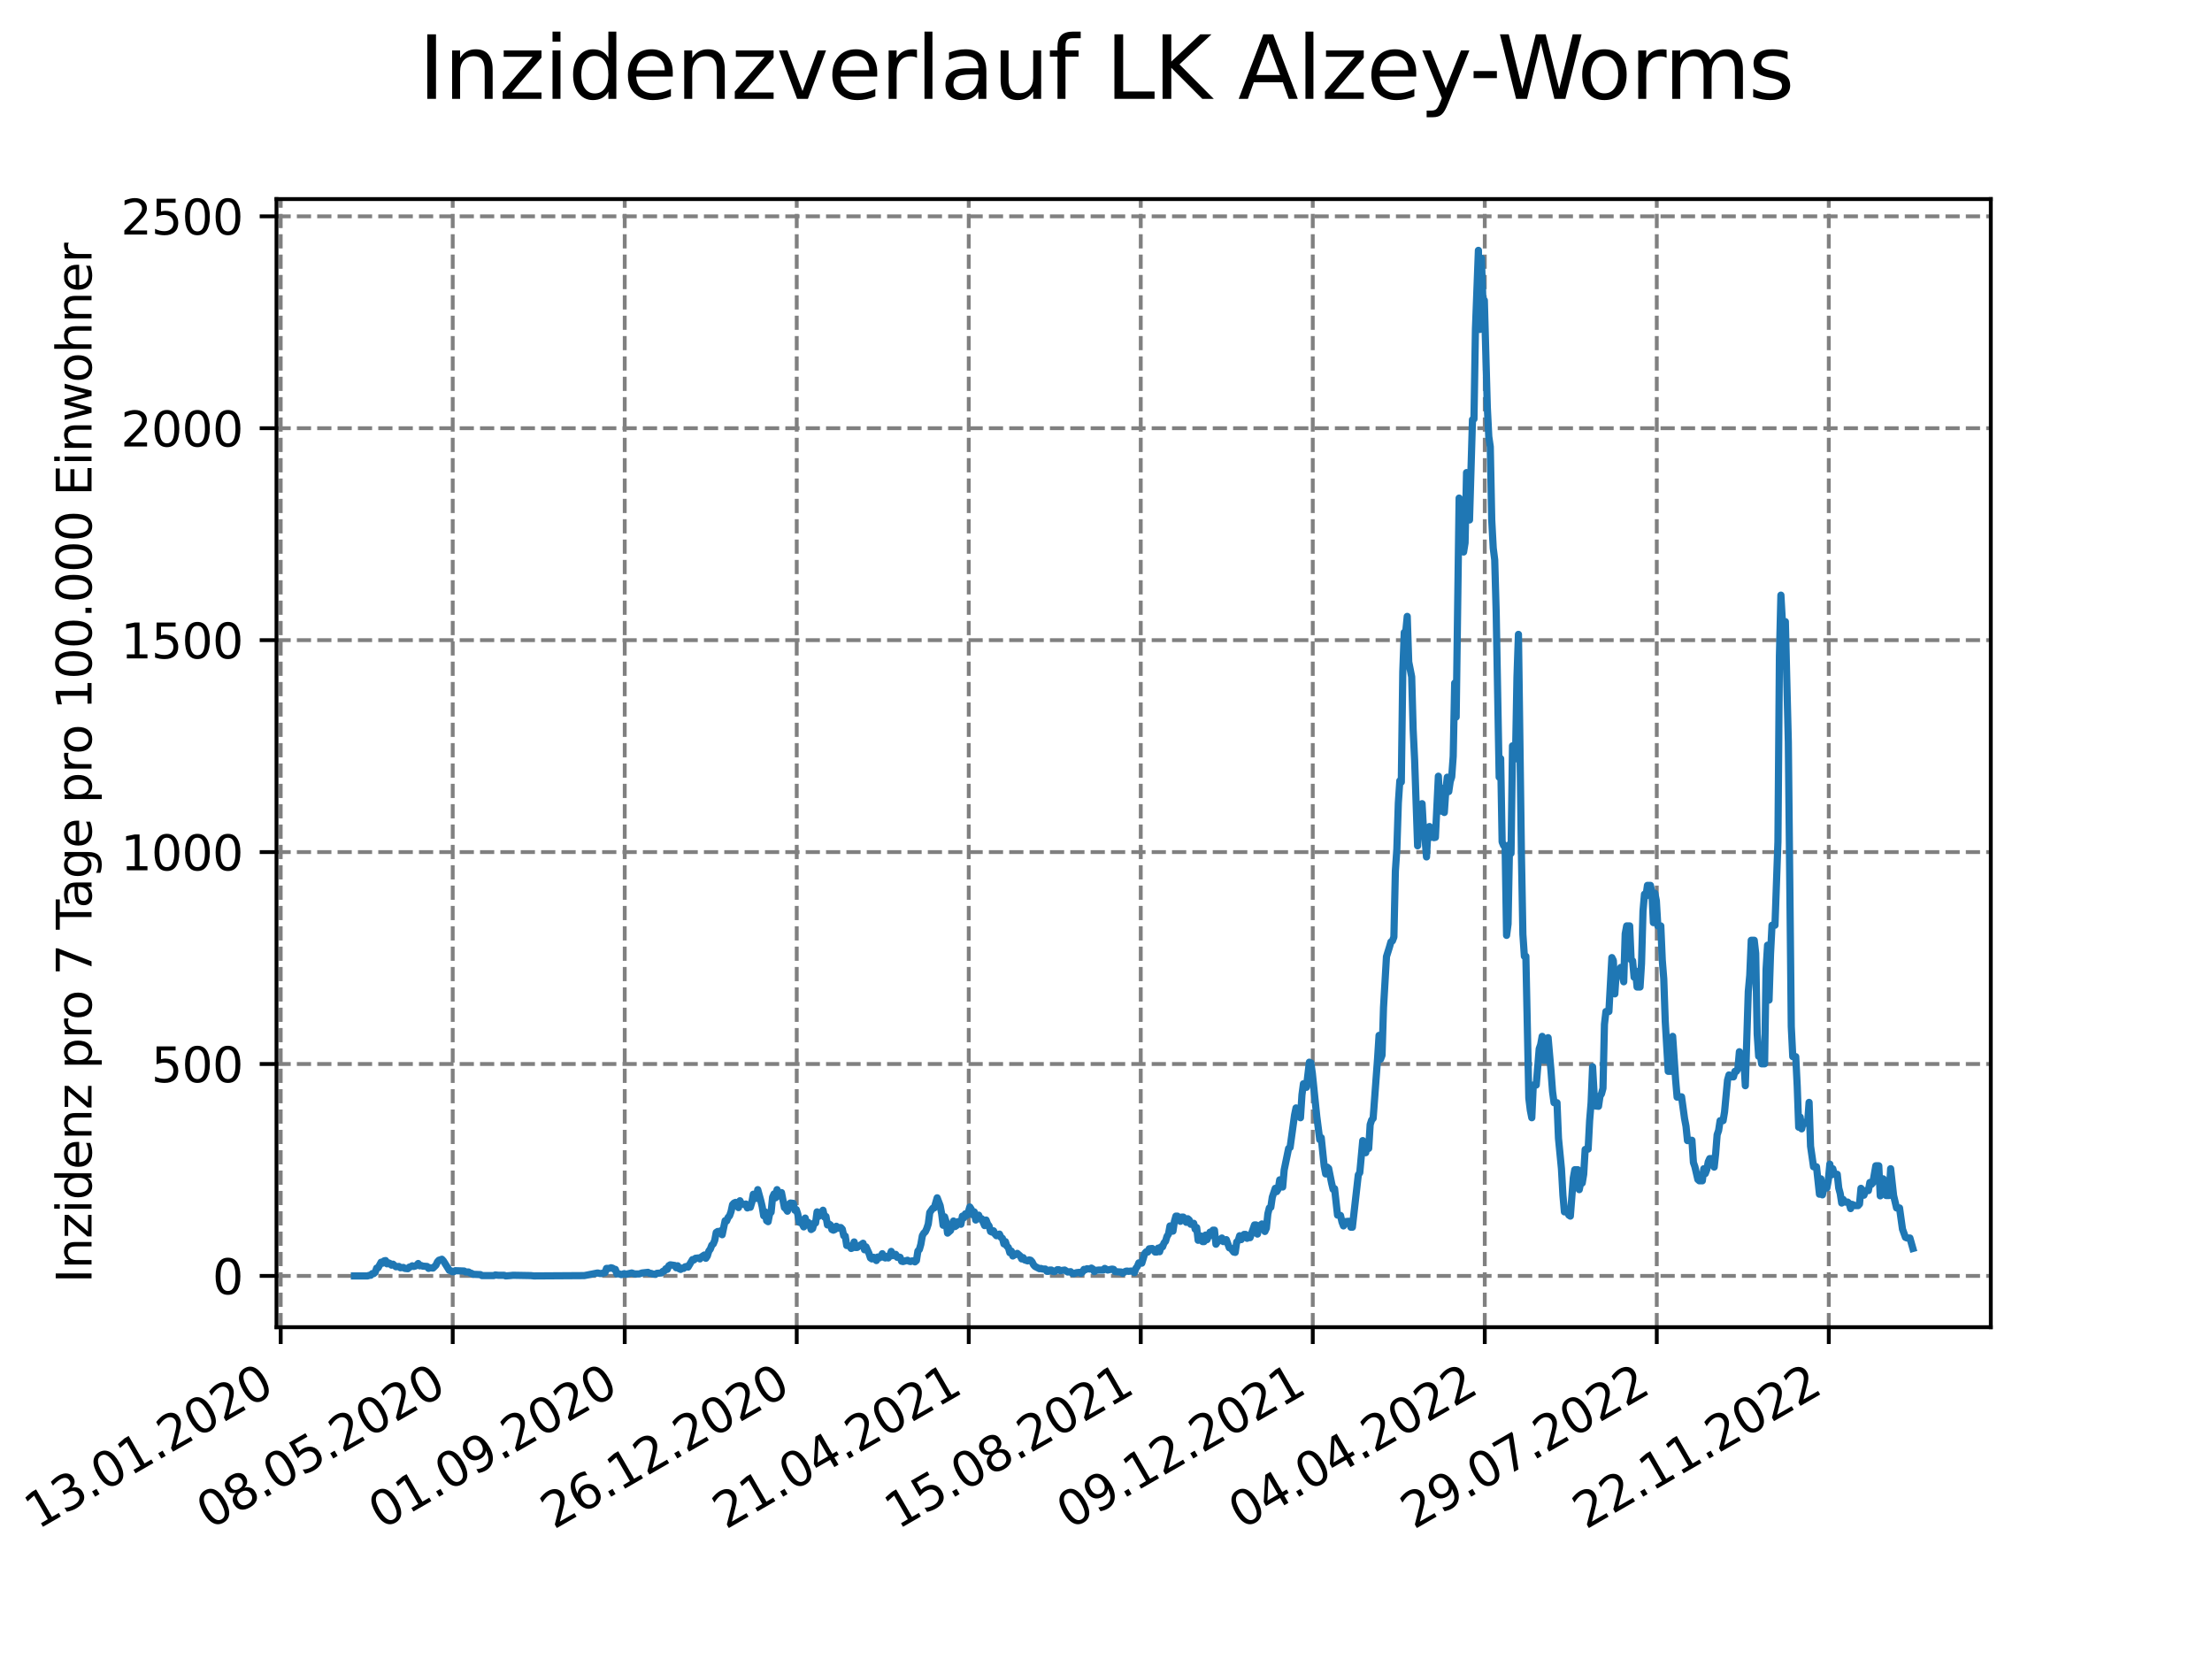 <?xml version="1.0" encoding="utf-8" standalone="no"?>
<!DOCTYPE svg PUBLIC "-//W3C//DTD SVG 1.1//EN"
  "http://www.w3.org/Graphics/SVG/1.1/DTD/svg11.dtd">
<svg xmlns:xlink="http://www.w3.org/1999/xlink" width="460.8pt" height="345.6pt" viewBox="0 0 460.8 345.6" xmlns="http://www.w3.org/2000/svg" version="1.1">
 <defs>
  <style type="text/css">*{stroke-linejoin: round; stroke-linecap: butt}</style>
 </defs>
 <g id="figure_1">
  <g id="patch_1">
   <path d="M 0 345.6 
L 460.8 345.6 
L 460.8 0 
L 0 0 
z
" style="fill: #ffffff"/>
  </g>
  <g id="axes_1">
   <g id="patch_2">
    <path d="M 57.6 276.48 
L 414.72 276.48 
L 414.72 41.472 
L 57.6 41.472 
z
" style="fill: #ffffff"/>
   </g>
   <g id="matplotlib.axis_1">
    <g id="xtick_1">
     <g id="line2d_1">
      <path d="M 58.478 276.48 
L 58.478 41.472 
" clip-path="url(#pb69948968f)" style="fill: none; stroke-dasharray: 2.96,1.28; stroke-dashoffset: 0; stroke: #808080; stroke-width: 0.8"/>
     </g>
     <g id="line2d_2">
      <defs>
       <path id="m9d4f811421" d="M 0 0 
L 0 3.5 
" style="stroke: #000000; stroke-width: 0.8"/>
      </defs>
      <g>
       <use xlink:href="#m9d4f811421" x="58.478" y="276.48" style="stroke: #000000; stroke-width: 0.8"/>
      </g>
     </g>
     <g id="text_1">
      <!-- 13.01.2020 -->
      <g transform="translate(7.853 318.689) rotate(-30) scale(0.1 -0.1)">
       <defs>
        <path id="DejaVuSans-31" d="M 794 531 
L 1825 531 
L 1825 4091 
L 703 3866 
L 703 4441 
L 1819 4666 
L 2450 4666 
L 2450 531 
L 3481 531 
L 3481 0 
L 794 0 
L 794 531 
z
" transform="scale(0.016)"/>
        <path id="DejaVuSans-33" d="M 2597 2516 
Q 3050 2419 3304 2112 
Q 3559 1806 3559 1356 
Q 3559 666 3084 287 
Q 2609 -91 1734 -91 
Q 1441 -91 1130 -33 
Q 819 25 488 141 
L 488 750 
Q 750 597 1062 519 
Q 1375 441 1716 441 
Q 2309 441 2620 675 
Q 2931 909 2931 1356 
Q 2931 1769 2642 2001 
Q 2353 2234 1838 2234 
L 1294 2234 
L 1294 2753 
L 1863 2753 
Q 2328 2753 2575 2939 
Q 2822 3125 2822 3475 
Q 2822 3834 2567 4026 
Q 2313 4219 1838 4219 
Q 1578 4219 1281 4162 
Q 984 4106 628 3988 
L 628 4550 
Q 988 4650 1302 4700 
Q 1616 4750 1894 4750 
Q 2613 4750 3031 4423 
Q 3450 4097 3450 3541 
Q 3450 3153 3228 2886 
Q 3006 2619 2597 2516 
z
" transform="scale(0.016)"/>
        <path id="DejaVuSans-2e" d="M 684 794 
L 1344 794 
L 1344 0 
L 684 0 
L 684 794 
z
" transform="scale(0.016)"/>
        <path id="DejaVuSans-30" d="M 2034 4250 
Q 1547 4250 1301 3770 
Q 1056 3291 1056 2328 
Q 1056 1369 1301 889 
Q 1547 409 2034 409 
Q 2525 409 2770 889 
Q 3016 1369 3016 2328 
Q 3016 3291 2770 3770 
Q 2525 4250 2034 4250 
z
M 2034 4750 
Q 2819 4750 3233 4129 
Q 3647 3509 3647 2328 
Q 3647 1150 3233 529 
Q 2819 -91 2034 -91 
Q 1250 -91 836 529 
Q 422 1150 422 2328 
Q 422 3509 836 4129 
Q 1250 4750 2034 4750 
z
" transform="scale(0.016)"/>
        <path id="DejaVuSans-32" d="M 1228 531 
L 3431 531 
L 3431 0 
L 469 0 
L 469 531 
Q 828 903 1448 1529 
Q 2069 2156 2228 2338 
Q 2531 2678 2651 2914 
Q 2772 3150 2772 3378 
Q 2772 3750 2511 3984 
Q 2250 4219 1831 4219 
Q 1534 4219 1204 4116 
Q 875 4013 500 3803 
L 500 4441 
Q 881 4594 1212 4672 
Q 1544 4750 1819 4750 
Q 2544 4750 2975 4387 
Q 3406 4025 3406 3419 
Q 3406 3131 3298 2873 
Q 3191 2616 2906 2266 
Q 2828 2175 2409 1742 
Q 1991 1309 1228 531 
z
" transform="scale(0.016)"/>
       </defs>
       <use xlink:href="#DejaVuSans-31"/>
       <use xlink:href="#DejaVuSans-33" x="63.623"/>
       <use xlink:href="#DejaVuSans-2e" x="127.246"/>
       <use xlink:href="#DejaVuSans-30" x="159.033"/>
       <use xlink:href="#DejaVuSans-31" x="222.656"/>
       <use xlink:href="#DejaVuSans-2e" x="286.279"/>
       <use xlink:href="#DejaVuSans-32" x="318.066"/>
       <use xlink:href="#DejaVuSans-30" x="381.689"/>
       <use xlink:href="#DejaVuSans-32" x="445.312"/>
       <use xlink:href="#DejaVuSans-30" x="508.936"/>
      </g>
     </g>
    </g>
    <g id="xtick_2">
     <g id="line2d_3">
      <path d="M 94.31 276.48 
L 94.31 41.472 
" clip-path="url(#pb69948968f)" style="fill: none; stroke-dasharray: 2.96,1.28; stroke-dashoffset: 0; stroke: #808080; stroke-width: 0.8"/>
     </g>
     <g id="line2d_4">
      <g>
       <use xlink:href="#m9d4f811421" x="94.31" y="276.48" style="stroke: #000000; stroke-width: 0.8"/>
      </g>
     </g>
     <g id="text_2">
      <!-- 08.05.2020 -->
      <g transform="translate(43.685 318.689) rotate(-30) scale(0.1 -0.1)">
       <defs>
        <path id="DejaVuSans-38" d="M 2034 2216 
Q 1584 2216 1326 1975 
Q 1069 1734 1069 1313 
Q 1069 891 1326 650 
Q 1584 409 2034 409 
Q 2484 409 2743 651 
Q 3003 894 3003 1313 
Q 3003 1734 2745 1975 
Q 2488 2216 2034 2216 
z
M 1403 2484 
Q 997 2584 770 2862 
Q 544 3141 544 3541 
Q 544 4100 942 4425 
Q 1341 4750 2034 4750 
Q 2731 4750 3128 4425 
Q 3525 4100 3525 3541 
Q 3525 3141 3298 2862 
Q 3072 2584 2669 2484 
Q 3125 2378 3379 2068 
Q 3634 1759 3634 1313 
Q 3634 634 3220 271 
Q 2806 -91 2034 -91 
Q 1263 -91 848 271 
Q 434 634 434 1313 
Q 434 1759 690 2068 
Q 947 2378 1403 2484 
z
M 1172 3481 
Q 1172 3119 1398 2916 
Q 1625 2713 2034 2713 
Q 2441 2713 2670 2916 
Q 2900 3119 2900 3481 
Q 2900 3844 2670 4047 
Q 2441 4250 2034 4250 
Q 1625 4250 1398 4047 
Q 1172 3844 1172 3481 
z
" transform="scale(0.016)"/>
        <path id="DejaVuSans-35" d="M 691 4666 
L 3169 4666 
L 3169 4134 
L 1269 4134 
L 1269 2991 
Q 1406 3038 1543 3061 
Q 1681 3084 1819 3084 
Q 2600 3084 3056 2656 
Q 3513 2228 3513 1497 
Q 3513 744 3044 326 
Q 2575 -91 1722 -91 
Q 1428 -91 1123 -41 
Q 819 9 494 109 
L 494 744 
Q 775 591 1075 516 
Q 1375 441 1709 441 
Q 2250 441 2565 725 
Q 2881 1009 2881 1497 
Q 2881 1984 2565 2268 
Q 2250 2553 1709 2553 
Q 1456 2553 1204 2497 
Q 953 2441 691 2322 
L 691 4666 
z
" transform="scale(0.016)"/>
       </defs>
       <use xlink:href="#DejaVuSans-30"/>
       <use xlink:href="#DejaVuSans-38" x="63.623"/>
       <use xlink:href="#DejaVuSans-2e" x="127.246"/>
       <use xlink:href="#DejaVuSans-30" x="159.033"/>
       <use xlink:href="#DejaVuSans-35" x="222.656"/>
       <use xlink:href="#DejaVuSans-2e" x="286.279"/>
       <use xlink:href="#DejaVuSans-32" x="318.066"/>
       <use xlink:href="#DejaVuSans-30" x="381.689"/>
       <use xlink:href="#DejaVuSans-32" x="445.312"/>
       <use xlink:href="#DejaVuSans-30" x="508.936"/>
      </g>
     </g>
    </g>
    <g id="xtick_3">
     <g id="line2d_5">
      <path d="M 130.143 276.48 
L 130.143 41.472 
" clip-path="url(#pb69948968f)" style="fill: none; stroke-dasharray: 2.96,1.28; stroke-dashoffset: 0; stroke: #808080; stroke-width: 0.8"/>
     </g>
     <g id="line2d_6">
      <g>
       <use xlink:href="#m9d4f811421" x="130.143" y="276.48" style="stroke: #000000; stroke-width: 0.8"/>
      </g>
     </g>
     <g id="text_3">
      <!-- 01.09.2020 -->
      <g transform="translate(79.518 318.689) rotate(-30) scale(0.1 -0.1)">
       <defs>
        <path id="DejaVuSans-39" d="M 703 97 
L 703 672 
Q 941 559 1184 500 
Q 1428 441 1663 441 
Q 2288 441 2617 861 
Q 2947 1281 2994 2138 
Q 2813 1869 2534 1725 
Q 2256 1581 1919 1581 
Q 1219 1581 811 2004 
Q 403 2428 403 3163 
Q 403 3881 828 4315 
Q 1253 4750 1959 4750 
Q 2769 4750 3195 4129 
Q 3622 3509 3622 2328 
Q 3622 1225 3098 567 
Q 2575 -91 1691 -91 
Q 1453 -91 1209 -44 
Q 966 3 703 97 
z
M 1959 2075 
Q 2384 2075 2632 2365 
Q 2881 2656 2881 3163 
Q 2881 3666 2632 3958 
Q 2384 4250 1959 4250 
Q 1534 4250 1286 3958 
Q 1038 3666 1038 3163 
Q 1038 2656 1286 2365 
Q 1534 2075 1959 2075 
z
" transform="scale(0.016)"/>
       </defs>
       <use xlink:href="#DejaVuSans-30"/>
       <use xlink:href="#DejaVuSans-31" x="63.623"/>
       <use xlink:href="#DejaVuSans-2e" x="127.246"/>
       <use xlink:href="#DejaVuSans-30" x="159.033"/>
       <use xlink:href="#DejaVuSans-39" x="222.656"/>
       <use xlink:href="#DejaVuSans-2e" x="286.279"/>
       <use xlink:href="#DejaVuSans-32" x="318.066"/>
       <use xlink:href="#DejaVuSans-30" x="381.689"/>
       <use xlink:href="#DejaVuSans-32" x="445.312"/>
       <use xlink:href="#DejaVuSans-30" x="508.936"/>
      </g>
     </g>
    </g>
    <g id="xtick_4">
     <g id="line2d_7">
      <path d="M 165.975 276.48 
L 165.975 41.472 
" clip-path="url(#pb69948968f)" style="fill: none; stroke-dasharray: 2.96,1.28; stroke-dashoffset: 0; stroke: #808080; stroke-width: 0.8"/>
     </g>
     <g id="line2d_8">
      <g>
       <use xlink:href="#m9d4f811421" x="165.975" y="276.48" style="stroke: #000000; stroke-width: 0.8"/>
      </g>
     </g>
     <g id="text_4">
      <!-- 26.12.2020 -->
      <g transform="translate(115.35 318.689) rotate(-30) scale(0.1 -0.1)">
       <defs>
        <path id="DejaVuSans-36" d="M 2113 2584 
Q 1688 2584 1439 2293 
Q 1191 2003 1191 1497 
Q 1191 994 1439 701 
Q 1688 409 2113 409 
Q 2538 409 2786 701 
Q 3034 994 3034 1497 
Q 3034 2003 2786 2293 
Q 2538 2584 2113 2584 
z
M 3366 4563 
L 3366 3988 
Q 3128 4100 2886 4159 
Q 2644 4219 2406 4219 
Q 1781 4219 1451 3797 
Q 1122 3375 1075 2522 
Q 1259 2794 1537 2939 
Q 1816 3084 2150 3084 
Q 2853 3084 3261 2657 
Q 3669 2231 3669 1497 
Q 3669 778 3244 343 
Q 2819 -91 2113 -91 
Q 1303 -91 875 529 
Q 447 1150 447 2328 
Q 447 3434 972 4092 
Q 1497 4750 2381 4750 
Q 2619 4750 2861 4703 
Q 3103 4656 3366 4563 
z
" transform="scale(0.016)"/>
       </defs>
       <use xlink:href="#DejaVuSans-32"/>
       <use xlink:href="#DejaVuSans-36" x="63.623"/>
       <use xlink:href="#DejaVuSans-2e" x="127.246"/>
       <use xlink:href="#DejaVuSans-31" x="159.033"/>
       <use xlink:href="#DejaVuSans-32" x="222.656"/>
       <use xlink:href="#DejaVuSans-2e" x="286.279"/>
       <use xlink:href="#DejaVuSans-32" x="318.066"/>
       <use xlink:href="#DejaVuSans-30" x="381.689"/>
       <use xlink:href="#DejaVuSans-32" x="445.312"/>
       <use xlink:href="#DejaVuSans-30" x="508.936"/>
      </g>
     </g>
    </g>
    <g id="xtick_5">
     <g id="line2d_9">
      <path d="M 201.808 276.48 
L 201.808 41.472 
" clip-path="url(#pb69948968f)" style="fill: none; stroke-dasharray: 2.96,1.28; stroke-dashoffset: 0; stroke: #808080; stroke-width: 0.8"/>
     </g>
     <g id="line2d_10">
      <g>
       <use xlink:href="#m9d4f811421" x="201.808" y="276.48" style="stroke: #000000; stroke-width: 0.8"/>
      </g>
     </g>
     <g id="text_5">
      <!-- 21.04.2021 -->
      <g transform="translate(151.182 318.689) rotate(-30) scale(0.1 -0.1)">
       <defs>
        <path id="DejaVuSans-34" d="M 2419 4116 
L 825 1625 
L 2419 1625 
L 2419 4116 
z
M 2253 4666 
L 3047 4666 
L 3047 1625 
L 3713 1625 
L 3713 1100 
L 3047 1100 
L 3047 0 
L 2419 0 
L 2419 1100 
L 313 1100 
L 313 1709 
L 2253 4666 
z
" transform="scale(0.016)"/>
       </defs>
       <use xlink:href="#DejaVuSans-32"/>
       <use xlink:href="#DejaVuSans-31" x="63.623"/>
       <use xlink:href="#DejaVuSans-2e" x="127.246"/>
       <use xlink:href="#DejaVuSans-30" x="159.033"/>
       <use xlink:href="#DejaVuSans-34" x="222.656"/>
       <use xlink:href="#DejaVuSans-2e" x="286.279"/>
       <use xlink:href="#DejaVuSans-32" x="318.066"/>
       <use xlink:href="#DejaVuSans-30" x="381.689"/>
       <use xlink:href="#DejaVuSans-32" x="445.312"/>
       <use xlink:href="#DejaVuSans-31" x="508.936"/>
      </g>
     </g>
    </g>
    <g id="xtick_6">
     <g id="line2d_11">
      <path d="M 237.64 276.48 
L 237.64 41.472 
" clip-path="url(#pb69948968f)" style="fill: none; stroke-dasharray: 2.96,1.28; stroke-dashoffset: 0; stroke: #808080; stroke-width: 0.8"/>
     </g>
     <g id="line2d_12">
      <g>
       <use xlink:href="#m9d4f811421" x="237.64" y="276.48" style="stroke: #000000; stroke-width: 0.8"/>
      </g>
     </g>
     <g id="text_6">
      <!-- 15.08.2021 -->
      <g transform="translate(187.015 318.689) rotate(-30) scale(0.1 -0.1)">
       <use xlink:href="#DejaVuSans-31"/>
       <use xlink:href="#DejaVuSans-35" x="63.623"/>
       <use xlink:href="#DejaVuSans-2e" x="127.246"/>
       <use xlink:href="#DejaVuSans-30" x="159.033"/>
       <use xlink:href="#DejaVuSans-38" x="222.656"/>
       <use xlink:href="#DejaVuSans-2e" x="286.279"/>
       <use xlink:href="#DejaVuSans-32" x="318.066"/>
       <use xlink:href="#DejaVuSans-30" x="381.689"/>
       <use xlink:href="#DejaVuSans-32" x="445.312"/>
       <use xlink:href="#DejaVuSans-31" x="508.936"/>
      </g>
     </g>
    </g>
    <g id="xtick_7">
     <g id="line2d_13">
      <path d="M 273.473 276.48 
L 273.473 41.472 
" clip-path="url(#pb69948968f)" style="fill: none; stroke-dasharray: 2.96,1.28; stroke-dashoffset: 0; stroke: #808080; stroke-width: 0.8"/>
     </g>
     <g id="line2d_14">
      <g>
       <use xlink:href="#m9d4f811421" x="273.473" y="276.48" style="stroke: #000000; stroke-width: 0.8"/>
      </g>
     </g>
     <g id="text_7">
      <!-- 09.12.2021 -->
      <g transform="translate(222.847 318.689) rotate(-30) scale(0.1 -0.1)">
       <use xlink:href="#DejaVuSans-30"/>
       <use xlink:href="#DejaVuSans-39" x="63.623"/>
       <use xlink:href="#DejaVuSans-2e" x="127.246"/>
       <use xlink:href="#DejaVuSans-31" x="159.033"/>
       <use xlink:href="#DejaVuSans-32" x="222.656"/>
       <use xlink:href="#DejaVuSans-2e" x="286.279"/>
       <use xlink:href="#DejaVuSans-32" x="318.066"/>
       <use xlink:href="#DejaVuSans-30" x="381.689"/>
       <use xlink:href="#DejaVuSans-32" x="445.312"/>
       <use xlink:href="#DejaVuSans-31" x="508.936"/>
      </g>
     </g>
    </g>
    <g id="xtick_8">
     <g id="line2d_15">
      <path d="M 309.305 276.48 
L 309.305 41.472 
" clip-path="url(#pb69948968f)" style="fill: none; stroke-dasharray: 2.96,1.28; stroke-dashoffset: 0; stroke: #808080; stroke-width: 0.8"/>
     </g>
     <g id="line2d_16">
      <g>
       <use xlink:href="#m9d4f811421" x="309.305" y="276.48" style="stroke: #000000; stroke-width: 0.8"/>
      </g>
     </g>
     <g id="text_8">
      <!-- 04.04.2022 -->
      <g transform="translate(258.68 318.689) rotate(-30) scale(0.1 -0.1)">
       <use xlink:href="#DejaVuSans-30"/>
       <use xlink:href="#DejaVuSans-34" x="63.623"/>
       <use xlink:href="#DejaVuSans-2e" x="127.246"/>
       <use xlink:href="#DejaVuSans-30" x="159.033"/>
       <use xlink:href="#DejaVuSans-34" x="222.656"/>
       <use xlink:href="#DejaVuSans-2e" x="286.279"/>
       <use xlink:href="#DejaVuSans-32" x="318.066"/>
       <use xlink:href="#DejaVuSans-30" x="381.689"/>
       <use xlink:href="#DejaVuSans-32" x="445.312"/>
       <use xlink:href="#DejaVuSans-32" x="508.936"/>
      </g>
     </g>
    </g>
    <g id="xtick_9">
     <g id="line2d_17">
      <path d="M 345.138 276.48 
L 345.138 41.472 
" clip-path="url(#pb69948968f)" style="fill: none; stroke-dasharray: 2.96,1.28; stroke-dashoffset: 0; stroke: #808080; stroke-width: 0.8"/>
     </g>
     <g id="line2d_18">
      <g>
       <use xlink:href="#m9d4f811421" x="345.138" y="276.48" style="stroke: #000000; stroke-width: 0.8"/>
      </g>
     </g>
     <g id="text_9">
      <!-- 29.07.2022 -->
      <g transform="translate(294.512 318.689) rotate(-30) scale(0.1 -0.1)">
       <defs>
        <path id="DejaVuSans-37" d="M 525 4666 
L 3525 4666 
L 3525 4397 
L 1831 0 
L 1172 0 
L 2766 4134 
L 525 4134 
L 525 4666 
z
" transform="scale(0.016)"/>
       </defs>
       <use xlink:href="#DejaVuSans-32"/>
       <use xlink:href="#DejaVuSans-39" x="63.623"/>
       <use xlink:href="#DejaVuSans-2e" x="127.246"/>
       <use xlink:href="#DejaVuSans-30" x="159.033"/>
       <use xlink:href="#DejaVuSans-37" x="222.656"/>
       <use xlink:href="#DejaVuSans-2e" x="286.279"/>
       <use xlink:href="#DejaVuSans-32" x="318.066"/>
       <use xlink:href="#DejaVuSans-30" x="381.689"/>
       <use xlink:href="#DejaVuSans-32" x="445.312"/>
       <use xlink:href="#DejaVuSans-32" x="508.936"/>
      </g>
     </g>
    </g>
    <g id="xtick_10">
     <g id="line2d_19">
      <path d="M 380.97 276.48 
L 380.97 41.472 
" clip-path="url(#pb69948968f)" style="fill: none; stroke-dasharray: 2.96,1.28; stroke-dashoffset: 0; stroke: #808080; stroke-width: 0.8"/>
     </g>
     <g id="line2d_20">
      <g>
       <use xlink:href="#m9d4f811421" x="380.97" y="276.48" style="stroke: #000000; stroke-width: 0.8"/>
      </g>
     </g>
     <g id="text_10">
      <!-- 22.11.2022 -->
      <g transform="translate(330.345 318.689) rotate(-30) scale(0.1 -0.1)">
       <use xlink:href="#DejaVuSans-32"/>
       <use xlink:href="#DejaVuSans-32" x="63.623"/>
       <use xlink:href="#DejaVuSans-2e" x="127.246"/>
       <use xlink:href="#DejaVuSans-31" x="159.033"/>
       <use xlink:href="#DejaVuSans-31" x="222.656"/>
       <use xlink:href="#DejaVuSans-2e" x="286.279"/>
       <use xlink:href="#DejaVuSans-32" x="318.066"/>
       <use xlink:href="#DejaVuSans-30" x="381.689"/>
       <use xlink:href="#DejaVuSans-32" x="445.312"/>
       <use xlink:href="#DejaVuSans-32" x="508.936"/>
      </g>
     </g>
    </g>
   </g>
   <g id="matplotlib.axis_2">
    <g id="ytick_1">
     <g id="line2d_21">
      <path d="M 57.6 265.798 
L 414.72 265.798 
" clip-path="url(#pb69948968f)" style="fill: none; stroke-dasharray: 2.96,1.28; stroke-dashoffset: 0; stroke: #808080; stroke-width: 0.8"/>
     </g>
     <g id="line2d_22">
      <defs>
       <path id="meab6d129fc" d="M 0 0 
L -3.5 0 
" style="stroke: #000000; stroke-width: 0.8"/>
      </defs>
      <g>
       <use xlink:href="#meab6d129fc" x="57.6" y="265.798" style="stroke: #000000; stroke-width: 0.8"/>
      </g>
     </g>
     <g id="text_11">
      <!-- 0 -->
      <g transform="translate(44.237 269.597) scale(0.1 -0.1)">
       <use xlink:href="#DejaVuSans-30"/>
      </g>
     </g>
    </g>
    <g id="ytick_2">
     <g id="line2d_23">
      <path d="M 57.6 221.651 
L 414.72 221.651 
" clip-path="url(#pb69948968f)" style="fill: none; stroke-dasharray: 2.96,1.28; stroke-dashoffset: 0; stroke: #808080; stroke-width: 0.8"/>
     </g>
     <g id="line2d_24">
      <g>
       <use xlink:href="#meab6d129fc" x="57.6" y="221.651" style="stroke: #000000; stroke-width: 0.8"/>
      </g>
     </g>
     <g id="text_12">
      <!-- 500 -->
      <g transform="translate(31.512 225.45) scale(0.1 -0.1)">
       <use xlink:href="#DejaVuSans-35"/>
       <use xlink:href="#DejaVuSans-30" x="63.623"/>
       <use xlink:href="#DejaVuSans-30" x="127.246"/>
      </g>
     </g>
    </g>
    <g id="ytick_3">
     <g id="line2d_25">
      <path d="M 57.6 177.503 
L 414.72 177.503 
" clip-path="url(#pb69948968f)" style="fill: none; stroke-dasharray: 2.96,1.28; stroke-dashoffset: 0; stroke: #808080; stroke-width: 0.8"/>
     </g>
     <g id="line2d_26">
      <g>
       <use xlink:href="#meab6d129fc" x="57.6" y="177.503" style="stroke: #000000; stroke-width: 0.8"/>
      </g>
     </g>
     <g id="text_13">
      <!-- 1000 -->
      <g transform="translate(25.15 181.303) scale(0.1 -0.1)">
       <use xlink:href="#DejaVuSans-31"/>
       <use xlink:href="#DejaVuSans-30" x="63.623"/>
       <use xlink:href="#DejaVuSans-30" x="127.246"/>
       <use xlink:href="#DejaVuSans-30" x="190.869"/>
      </g>
     </g>
    </g>
    <g id="ytick_4">
     <g id="line2d_27">
      <path d="M 57.6 133.356 
L 414.72 133.356 
" clip-path="url(#pb69948968f)" style="fill: none; stroke-dasharray: 2.96,1.28; stroke-dashoffset: 0; stroke: #808080; stroke-width: 0.8"/>
     </g>
     <g id="line2d_28">
      <g>
       <use xlink:href="#meab6d129fc" x="57.6" y="133.356" style="stroke: #000000; stroke-width: 0.8"/>
      </g>
     </g>
     <g id="text_14">
      <!-- 1500 -->
      <g transform="translate(25.15 137.155) scale(0.1 -0.1)">
       <use xlink:href="#DejaVuSans-31"/>
       <use xlink:href="#DejaVuSans-35" x="63.623"/>
       <use xlink:href="#DejaVuSans-30" x="127.246"/>
       <use xlink:href="#DejaVuSans-30" x="190.869"/>
      </g>
     </g>
    </g>
    <g id="ytick_5">
     <g id="line2d_29">
      <path d="M 57.6 89.209 
L 414.72 89.209 
" clip-path="url(#pb69948968f)" style="fill: none; stroke-dasharray: 2.96,1.28; stroke-dashoffset: 0; stroke: #808080; stroke-width: 0.8"/>
     </g>
     <g id="line2d_30">
      <g>
       <use xlink:href="#meab6d129fc" x="57.6" y="89.209" style="stroke: #000000; stroke-width: 0.8"/>
      </g>
     </g>
     <g id="text_15">
      <!-- 2000 -->
      <g transform="translate(25.15 93.008) scale(0.1 -0.1)">
       <use xlink:href="#DejaVuSans-32"/>
       <use xlink:href="#DejaVuSans-30" x="63.623"/>
       <use xlink:href="#DejaVuSans-30" x="127.246"/>
       <use xlink:href="#DejaVuSans-30" x="190.869"/>
      </g>
     </g>
    </g>
    <g id="ytick_6">
     <g id="line2d_31">
      <path d="M 57.6 45.062 
L 414.72 45.062 
" clip-path="url(#pb69948968f)" style="fill: none; stroke-dasharray: 2.96,1.28; stroke-dashoffset: 0; stroke: #808080; stroke-width: 0.8"/>
     </g>
     <g id="line2d_32">
      <g>
       <use xlink:href="#meab6d129fc" x="57.6" y="45.062" style="stroke: #000000; stroke-width: 0.8"/>
      </g>
     </g>
     <g id="text_16">
      <!-- 2500 -->
      <g transform="translate(25.15 48.861) scale(0.1 -0.1)">
       <use xlink:href="#DejaVuSans-32"/>
       <use xlink:href="#DejaVuSans-35" x="63.623"/>
       <use xlink:href="#DejaVuSans-30" x="127.246"/>
       <use xlink:href="#DejaVuSans-30" x="190.869"/>
      </g>
     </g>
    </g>
    <g id="text_17">
     <!-- Inzidenz pro 7 Tage pro 100.000 Einwohner -->
     <g transform="translate(19.07 267.301) rotate(-90) scale(0.1 -0.1)">
      <defs>
       <path id="DejaVuSans-49" d="M 628 4666 
L 1259 4666 
L 1259 0 
L 628 0 
L 628 4666 
z
" transform="scale(0.016)"/>
       <path id="DejaVuSans-6e" d="M 3513 2113 
L 3513 0 
L 2938 0 
L 2938 2094 
Q 2938 2591 2744 2837 
Q 2550 3084 2163 3084 
Q 1697 3084 1428 2787 
Q 1159 2491 1159 1978 
L 1159 0 
L 581 0 
L 581 3500 
L 1159 3500 
L 1159 2956 
Q 1366 3272 1645 3428 
Q 1925 3584 2291 3584 
Q 2894 3584 3203 3211 
Q 3513 2838 3513 2113 
z
" transform="scale(0.016)"/>
       <path id="DejaVuSans-7a" d="M 353 3500 
L 3084 3500 
L 3084 2975 
L 922 459 
L 3084 459 
L 3084 0 
L 275 0 
L 275 525 
L 2438 3041 
L 353 3041 
L 353 3500 
z
" transform="scale(0.016)"/>
       <path id="DejaVuSans-69" d="M 603 3500 
L 1178 3500 
L 1178 0 
L 603 0 
L 603 3500 
z
M 603 4863 
L 1178 4863 
L 1178 4134 
L 603 4134 
L 603 4863 
z
" transform="scale(0.016)"/>
       <path id="DejaVuSans-64" d="M 2906 2969 
L 2906 4863 
L 3481 4863 
L 3481 0 
L 2906 0 
L 2906 525 
Q 2725 213 2448 61 
Q 2172 -91 1784 -91 
Q 1150 -91 751 415 
Q 353 922 353 1747 
Q 353 2572 751 3078 
Q 1150 3584 1784 3584 
Q 2172 3584 2448 3432 
Q 2725 3281 2906 2969 
z
M 947 1747 
Q 947 1113 1208 752 
Q 1469 391 1925 391 
Q 2381 391 2643 752 
Q 2906 1113 2906 1747 
Q 2906 2381 2643 2742 
Q 2381 3103 1925 3103 
Q 1469 3103 1208 2742 
Q 947 2381 947 1747 
z
" transform="scale(0.016)"/>
       <path id="DejaVuSans-65" d="M 3597 1894 
L 3597 1613 
L 953 1613 
Q 991 1019 1311 708 
Q 1631 397 2203 397 
Q 2534 397 2845 478 
Q 3156 559 3463 722 
L 3463 178 
Q 3153 47 2828 -22 
Q 2503 -91 2169 -91 
Q 1331 -91 842 396 
Q 353 884 353 1716 
Q 353 2575 817 3079 
Q 1281 3584 2069 3584 
Q 2775 3584 3186 3129 
Q 3597 2675 3597 1894 
z
M 3022 2063 
Q 3016 2534 2758 2815 
Q 2500 3097 2075 3097 
Q 1594 3097 1305 2825 
Q 1016 2553 972 2059 
L 3022 2063 
z
" transform="scale(0.016)"/>
       <path id="DejaVuSans-20" transform="scale(0.016)"/>
       <path id="DejaVuSans-70" d="M 1159 525 
L 1159 -1331 
L 581 -1331 
L 581 3500 
L 1159 3500 
L 1159 2969 
Q 1341 3281 1617 3432 
Q 1894 3584 2278 3584 
Q 2916 3584 3314 3078 
Q 3713 2572 3713 1747 
Q 3713 922 3314 415 
Q 2916 -91 2278 -91 
Q 1894 -91 1617 61 
Q 1341 213 1159 525 
z
M 3116 1747 
Q 3116 2381 2855 2742 
Q 2594 3103 2138 3103 
Q 1681 3103 1420 2742 
Q 1159 2381 1159 1747 
Q 1159 1113 1420 752 
Q 1681 391 2138 391 
Q 2594 391 2855 752 
Q 3116 1113 3116 1747 
z
" transform="scale(0.016)"/>
       <path id="DejaVuSans-72" d="M 2631 2963 
Q 2534 3019 2420 3045 
Q 2306 3072 2169 3072 
Q 1681 3072 1420 2755 
Q 1159 2438 1159 1844 
L 1159 0 
L 581 0 
L 581 3500 
L 1159 3500 
L 1159 2956 
Q 1341 3275 1631 3429 
Q 1922 3584 2338 3584 
Q 2397 3584 2469 3576 
Q 2541 3569 2628 3553 
L 2631 2963 
z
" transform="scale(0.016)"/>
       <path id="DejaVuSans-6f" d="M 1959 3097 
Q 1497 3097 1228 2736 
Q 959 2375 959 1747 
Q 959 1119 1226 758 
Q 1494 397 1959 397 
Q 2419 397 2687 759 
Q 2956 1122 2956 1747 
Q 2956 2369 2687 2733 
Q 2419 3097 1959 3097 
z
M 1959 3584 
Q 2709 3584 3137 3096 
Q 3566 2609 3566 1747 
Q 3566 888 3137 398 
Q 2709 -91 1959 -91 
Q 1206 -91 779 398 
Q 353 888 353 1747 
Q 353 2609 779 3096 
Q 1206 3584 1959 3584 
z
" transform="scale(0.016)"/>
       <path id="DejaVuSans-54" d="M -19 4666 
L 3928 4666 
L 3928 4134 
L 2272 4134 
L 2272 0 
L 1638 0 
L 1638 4134 
L -19 4134 
L -19 4666 
z
" transform="scale(0.016)"/>
       <path id="DejaVuSans-61" d="M 2194 1759 
Q 1497 1759 1228 1600 
Q 959 1441 959 1056 
Q 959 750 1161 570 
Q 1363 391 1709 391 
Q 2188 391 2477 730 
Q 2766 1069 2766 1631 
L 2766 1759 
L 2194 1759 
z
M 3341 1997 
L 3341 0 
L 2766 0 
L 2766 531 
Q 2569 213 2275 61 
Q 1981 -91 1556 -91 
Q 1019 -91 701 211 
Q 384 513 384 1019 
Q 384 1609 779 1909 
Q 1175 2209 1959 2209 
L 2766 2209 
L 2766 2266 
Q 2766 2663 2505 2880 
Q 2244 3097 1772 3097 
Q 1472 3097 1187 3025 
Q 903 2953 641 2809 
L 641 3341 
Q 956 3463 1253 3523 
Q 1550 3584 1831 3584 
Q 2591 3584 2966 3190 
Q 3341 2797 3341 1997 
z
" transform="scale(0.016)"/>
       <path id="DejaVuSans-67" d="M 2906 1791 
Q 2906 2416 2648 2759 
Q 2391 3103 1925 3103 
Q 1463 3103 1205 2759 
Q 947 2416 947 1791 
Q 947 1169 1205 825 
Q 1463 481 1925 481 
Q 2391 481 2648 825 
Q 2906 1169 2906 1791 
z
M 3481 434 
Q 3481 -459 3084 -895 
Q 2688 -1331 1869 -1331 
Q 1566 -1331 1297 -1286 
Q 1028 -1241 775 -1147 
L 775 -588 
Q 1028 -725 1275 -790 
Q 1522 -856 1778 -856 
Q 2344 -856 2625 -561 
Q 2906 -266 2906 331 
L 2906 616 
Q 2728 306 2450 153 
Q 2172 0 1784 0 
Q 1141 0 747 490 
Q 353 981 353 1791 
Q 353 2603 747 3093 
Q 1141 3584 1784 3584 
Q 2172 3584 2450 3431 
Q 2728 3278 2906 2969 
L 2906 3500 
L 3481 3500 
L 3481 434 
z
" transform="scale(0.016)"/>
       <path id="DejaVuSans-45" d="M 628 4666 
L 3578 4666 
L 3578 4134 
L 1259 4134 
L 1259 2753 
L 3481 2753 
L 3481 2222 
L 1259 2222 
L 1259 531 
L 3634 531 
L 3634 0 
L 628 0 
L 628 4666 
z
" transform="scale(0.016)"/>
       <path id="DejaVuSans-77" d="M 269 3500 
L 844 3500 
L 1563 769 
L 2278 3500 
L 2956 3500 
L 3675 769 
L 4391 3500 
L 4966 3500 
L 4050 0 
L 3372 0 
L 2619 2869 
L 1863 0 
L 1184 0 
L 269 3500 
z
" transform="scale(0.016)"/>
       <path id="DejaVuSans-68" d="M 3513 2113 
L 3513 0 
L 2938 0 
L 2938 2094 
Q 2938 2591 2744 2837 
Q 2550 3084 2163 3084 
Q 1697 3084 1428 2787 
Q 1159 2491 1159 1978 
L 1159 0 
L 581 0 
L 581 4863 
L 1159 4863 
L 1159 2956 
Q 1366 3272 1645 3428 
Q 1925 3584 2291 3584 
Q 2894 3584 3203 3211 
Q 3513 2838 3513 2113 
z
" transform="scale(0.016)"/>
      </defs>
      <use xlink:href="#DejaVuSans-49"/>
      <use xlink:href="#DejaVuSans-6e" x="29.492"/>
      <use xlink:href="#DejaVuSans-7a" x="92.871"/>
      <use xlink:href="#DejaVuSans-69" x="145.361"/>
      <use xlink:href="#DejaVuSans-64" x="173.145"/>
      <use xlink:href="#DejaVuSans-65" x="236.621"/>
      <use xlink:href="#DejaVuSans-6e" x="298.145"/>
      <use xlink:href="#DejaVuSans-7a" x="361.523"/>
      <use xlink:href="#DejaVuSans-20" x="414.014"/>
      <use xlink:href="#DejaVuSans-70" x="445.801"/>
      <use xlink:href="#DejaVuSans-72" x="509.277"/>
      <use xlink:href="#DejaVuSans-6f" x="548.141"/>
      <use xlink:href="#DejaVuSans-20" x="609.322"/>
      <use xlink:href="#DejaVuSans-37" x="641.109"/>
      <use xlink:href="#DejaVuSans-20" x="704.732"/>
      <use xlink:href="#DejaVuSans-54" x="736.52"/>
      <use xlink:href="#DejaVuSans-61" x="781.104"/>
      <use xlink:href="#DejaVuSans-67" x="842.383"/>
      <use xlink:href="#DejaVuSans-65" x="905.859"/>
      <use xlink:href="#DejaVuSans-20" x="967.383"/>
      <use xlink:href="#DejaVuSans-70" x="999.17"/>
      <use xlink:href="#DejaVuSans-72" x="1062.646"/>
      <use xlink:href="#DejaVuSans-6f" x="1101.51"/>
      <use xlink:href="#DejaVuSans-20" x="1162.691"/>
      <use xlink:href="#DejaVuSans-31" x="1194.479"/>
      <use xlink:href="#DejaVuSans-30" x="1258.102"/>
      <use xlink:href="#DejaVuSans-30" x="1321.725"/>
      <use xlink:href="#DejaVuSans-2e" x="1385.348"/>
      <use xlink:href="#DejaVuSans-30" x="1417.135"/>
      <use xlink:href="#DejaVuSans-30" x="1480.758"/>
      <use xlink:href="#DejaVuSans-30" x="1544.381"/>
      <use xlink:href="#DejaVuSans-20" x="1608.004"/>
      <use xlink:href="#DejaVuSans-45" x="1639.791"/>
      <use xlink:href="#DejaVuSans-69" x="1702.975"/>
      <use xlink:href="#DejaVuSans-6e" x="1730.758"/>
      <use xlink:href="#DejaVuSans-77" x="1794.137"/>
      <use xlink:href="#DejaVuSans-6f" x="1875.924"/>
      <use xlink:href="#DejaVuSans-68" x="1937.105"/>
      <use xlink:href="#DejaVuSans-6e" x="2000.484"/>
      <use xlink:href="#DejaVuSans-65" x="2063.863"/>
      <use xlink:href="#DejaVuSans-72" x="2125.387"/>
     </g>
    </g>
   </g>
   <g id="line2d_33">
    <path d="M 73.833 265.798 
L 76.613 265.798 
L 76.922 265.662 
L 77.231 265.662 
L 77.54 265.321 
L 77.848 265.321 
L 78.157 265.049 
L 78.466 264.164 
L 78.775 264.096 
L 79.393 262.938 
L 79.702 263.143 
L 80.011 262.666 
L 80.32 262.598 
L 80.629 263.279 
L 80.937 263.075 
L 81.246 263.211 
L 81.555 263.551 
L 81.864 263.347 
L 82.482 263.892 
L 83.1 263.823 
L 83.409 264.096 
L 84.026 264.028 
L 84.335 264.232 
L 84.953 264.3 
L 85.262 263.96 
L 85.571 263.892 
L 85.88 263.687 
L 86.189 263.823 
L 86.498 263.755 
L 86.807 263.551 
L 87.115 263.211 
L 87.424 263.687 
L 87.733 263.619 
L 88.042 263.755 
L 88.969 263.823 
L 89.278 264.232 
L 89.587 264.096 
L 90.204 264.164 
L 90.822 263.551 
L 91.131 262.87 
L 91.44 262.53 
L 92.058 262.326 
L 92.367 262.666 
L 93.602 264.64 
L 93.911 264.708 
L 94.22 264.913 
L 94.529 264.913 
L 94.838 264.708 
L 96.691 264.777 
L 97 264.981 
L 97.618 264.981 
L 97.927 265.185 
L 98.236 265.253 
L 98.545 265.457 
L 100.089 265.525 
L 100.398 265.73 
L 102.869 265.73 
L 103.178 265.594 
L 103.796 265.662 
L 105.032 265.662 
L 105.341 265.798 
L 106.267 265.73 
L 106.885 265.662 
L 110.592 265.73 
L 111.21 265.798 
L 121.712 265.73 
L 124.492 265.185 
L 125.11 265.321 
L 126.037 265.117 
L 126.346 264.232 
L 126.964 264.232 
L 127.273 264.096 
L 127.581 264.164 
L 127.89 264.368 
L 128.199 264.436 
L 128.508 265.389 
L 128.817 265.321 
L 129.435 265.525 
L 130.053 265.321 
L 130.362 265.457 
L 131.597 265.185 
L 132.215 265.389 
L 133.142 265.389 
L 133.759 265.185 
L 134.377 265.117 
L 134.995 265.049 
L 135.304 265.253 
L 135.613 265.253 
L 135.922 265.389 
L 136.54 265.457 
L 136.848 265.253 
L 137.775 265.185 
L 138.084 264.845 
L 138.393 264.777 
L 138.702 264.3 
L 139.011 264.436 
L 139.32 263.687 
L 139.629 263.483 
L 140.555 263.619 
L 140.864 264.096 
L 141.173 263.687 
L 141.482 264.3 
L 141.791 264.436 
L 142.1 264.164 
L 142.409 264.232 
L 142.718 263.892 
L 143.026 263.823 
L 143.335 263.96 
L 144.262 262.394 
L 144.571 262.462 
L 144.88 262.121 
L 145.498 262.053 
L 145.807 262.258 
L 146.115 261.849 
L 146.733 261.441 
L 147.042 262.121 
L 147.351 261.645 
L 147.66 260.624 
L 147.969 260.215 
L 148.278 259.398 
L 148.587 259.126 
L 148.896 258.377 
L 149.204 256.743 
L 149.513 256.539 
L 149.822 256.743 
L 150.131 256.402 
L 150.44 257.219 
L 151.058 254.292 
L 151.367 254.36 
L 151.676 253.611 
L 151.985 253.271 
L 152.293 252.386 
L 152.602 250.956 
L 152.911 250.615 
L 153.22 250.479 
L 153.529 250.547 
L 153.838 251.569 
L 154.147 250.139 
L 154.456 250.752 
L 155.074 250.956 
L 155.382 250.82 
L 155.691 251.637 
L 156 250.956 
L 156.309 251.5 
L 156.618 250.479 
L 156.927 248.777 
L 157.545 249.662 
L 157.854 247.824 
L 158.471 250.071 
L 158.78 251.364 
L 159.089 253.271 
L 159.398 252.454 
L 159.707 254.292 
L 160.016 254.496 
L 160.325 252.862 
L 160.634 252.522 
L 160.943 249.39 
L 161.252 248.709 
L 161.561 249.526 
L 161.869 247.824 
L 162.178 248.913 
L 162.487 249.186 
L 162.796 248.437 
L 163.414 251.569 
L 163.723 251.841 
L 164.032 252.317 
L 164.341 250.888 
L 164.65 250.615 
L 165.267 250.683 
L 165.576 252.113 
L 165.885 251.977 
L 166.194 252.93 
L 166.503 254.632 
L 166.812 254.632 
L 167.121 254.973 
L 167.43 255.585 
L 167.739 253.747 
L 168.047 255.177 
L 168.356 254.632 
L 168.665 255.041 
L 168.974 256.13 
L 169.283 255.926 
L 169.592 254.768 
L 169.901 254.768 
L 170.21 252.454 
L 170.519 253.407 
L 171.445 252.113 
L 171.754 253.543 
L 172.063 253.407 
L 172.372 255.177 
L 172.681 254.973 
L 172.99 255.177 
L 173.299 256.13 
L 173.608 256.266 
L 173.917 256.13 
L 174.225 255.449 
L 174.534 255.858 
L 174.843 255.722 
L 175.152 255.722 
L 175.461 256.062 
L 175.77 257.424 
L 176.079 257.492 
L 176.388 259.466 
L 176.697 259.466 
L 177.006 259.602 
L 177.314 260.079 
L 177.623 259.943 
L 177.932 258.717 
L 178.241 259.875 
L 178.55 259.875 
L 179.786 258.99 
L 180.095 260.351 
L 180.403 259.738 
L 181.021 261.1 
L 181.33 262.053 
L 181.639 262.258 
L 181.948 261.917 
L 182.257 261.985 
L 182.566 262.598 
L 182.875 261.849 
L 183.184 262.053 
L 183.492 261.849 
L 183.801 261.168 
L 184.11 261.917 
L 184.419 262.053 
L 184.728 261.713 
L 185.037 262.053 
L 185.346 261.645 
L 185.655 260.692 
L 185.964 261.577 
L 186.273 261.304 
L 186.581 261.304 
L 186.89 261.917 
L 187.199 261.849 
L 187.508 261.917 
L 187.817 262.734 
L 188.126 262.802 
L 189.053 262.53 
L 189.362 262.734 
L 189.67 262.802 
L 189.979 262.666 
L 190.288 262.666 
L 190.597 262.87 
L 190.906 262.598 
L 191.215 260.624 
L 191.524 260.283 
L 191.833 259.194 
L 192.142 257.424 
L 192.451 256.879 
L 192.759 256.607 
L 193.068 255.926 
L 193.377 254.973 
L 193.686 252.59 
L 194.304 251.705 
L 194.613 251.637 
L 195.231 249.526 
L 195.848 251.16 
L 196.157 252.794 
L 196.466 255.245 
L 196.775 253.475 
L 197.084 254.496 
L 197.393 256.879 
L 198.011 256.334 
L 198.629 254.36 
L 198.937 255.517 
L 199.246 255.313 
L 199.555 254.496 
L 199.864 254.7 
L 200.173 255.041 
L 200.482 253.339 
L 200.791 253.679 
L 201.1 252.862 
L 201.409 253.203 
L 201.718 252.522 
L 202.026 251.432 
L 202.335 251.909 
L 202.644 253.066 
L 202.953 252.454 
L 203.262 254.156 
L 203.571 253.407 
L 203.88 253.134 
L 204.189 253.951 
L 204.498 253.883 
L 205.115 255.313 
L 205.424 254.156 
L 205.733 254.973 
L 206.042 255.381 
L 206.351 256.539 
L 206.66 256.675 
L 206.969 256.402 
L 207.278 257.083 
L 207.587 257.424 
L 208.204 257.083 
L 208.513 257.764 
L 208.822 257.968 
L 209.131 259.126 
L 209.44 258.649 
L 209.749 259.602 
L 210.058 259.875 
L 210.367 260.964 
L 210.676 260.624 
L 210.985 261.645 
L 211.911 261.1 
L 212.529 261.645 
L 212.838 262.258 
L 213.147 261.985 
L 213.456 262.462 
L 214.074 262.666 
L 214.383 262.462 
L 214.691 262.53 
L 215 262.87 
L 215.309 263.483 
L 215.618 263.823 
L 216.545 264.3 
L 216.854 264.232 
L 217.163 264.368 
L 217.78 264.368 
L 218.089 264.845 
L 218.398 264.845 
L 218.707 264.572 
L 219.016 264.572 
L 219.325 264.845 
L 219.634 264.913 
L 220.252 264.504 
L 220.561 264.504 
L 220.869 264.708 
L 221.796 264.572 
L 222.414 264.981 
L 223.032 264.913 
L 223.341 265.253 
L 223.65 265.321 
L 224.267 265.117 
L 224.885 265.049 
L 225.194 265.253 
L 225.503 264.981 
L 225.812 264.436 
L 226.121 264.504 
L 226.43 264.3 
L 227.047 264.368 
L 227.356 264.164 
L 227.665 264.368 
L 227.974 264.913 
L 228.283 264.64 
L 228.901 264.572 
L 229.828 264.572 
L 230.136 264.232 
L 230.754 264.572 
L 231.681 264.368 
L 231.99 264.436 
L 232.299 264.913 
L 233.534 264.981 
L 233.843 265.253 
L 234.461 264.845 
L 234.77 264.777 
L 235.079 264.845 
L 235.697 264.777 
L 236.006 264.845 
L 236.314 265.117 
L 236.623 264.232 
L 236.932 263.823 
L 237.241 263.075 
L 237.859 263.143 
L 238.477 261.1 
L 238.786 260.76 
L 239.095 260.828 
L 239.403 260.147 
L 240.021 260.079 
L 240.639 260.828 
L 240.948 260.828 
L 241.257 260.011 
L 241.566 260.76 
L 241.875 259.738 
L 242.184 259.738 
L 242.492 258.921 
L 242.801 258.581 
L 243.11 257.56 
L 243.419 257.083 
L 243.728 255.381 
L 244.037 256.47 
L 244.346 256.47 
L 244.655 254.428 
L 244.964 253.339 
L 245.273 253.339 
L 245.581 253.611 
L 245.89 254.428 
L 246.199 253.543 
L 246.508 253.543 
L 247.126 254.632 
L 247.435 253.883 
L 247.744 254.156 
L 248.053 255.041 
L 248.362 254.836 
L 248.67 254.836 
L 248.979 256.062 
L 249.288 255.722 
L 249.597 258.377 
L 249.906 258.309 
L 250.215 257.492 
L 250.524 258.649 
L 250.833 258.649 
L 251.142 257.287 
L 251.451 258.241 
L 252.068 256.675 
L 252.377 257.356 
L 252.686 256.266 
L 252.995 256.266 
L 253.304 259.194 
L 253.922 258.241 
L 254.231 258.445 
L 254.54 257.9 
L 254.848 258.649 
L 255.157 258.581 
L 255.466 258.241 
L 256.084 259.943 
L 256.393 260.011 
L 257.011 260.828 
L 257.32 260.896 
L 257.629 258.717 
L 257.937 258.445 
L 258.246 257.424 
L 258.555 258.241 
L 258.864 257.56 
L 259.173 257.151 
L 259.482 257.151 
L 259.791 257.968 
L 260.1 257.628 
L 260.409 257.832 
L 261.026 256.062 
L 261.335 255.177 
L 261.644 255.177 
L 261.953 257.083 
L 262.262 255.449 
L 262.88 254.973 
L 263.189 255.517 
L 263.498 256.539 
L 263.807 255.858 
L 264.116 252.862 
L 264.424 251.637 
L 264.733 251.5 
L 265.042 249.39 
L 265.66 247.552 
L 265.969 248.232 
L 266.278 247.688 
L 266.587 245.781 
L 266.896 245.918 
L 267.205 247.279 
L 267.513 243.739 
L 268.44 239.246 
L 268.749 239.041 
L 269.676 232.301 
L 269.985 230.803 
L 270.294 231.893 
L 270.602 231.552 
L 270.911 232.846 
L 271.22 228.08 
L 271.529 225.765 
L 271.838 225.901 
L 272.147 226.514 
L 272.765 221.272 
L 273.074 221.408 
L 273.383 223.587 
L 274.309 232.573 
L 274.927 237.407 
L 275.236 236.999 
L 275.854 242.922 
L 276.163 244.556 
L 276.472 243.126 
L 276.78 243.399 
L 277.398 246.462 
L 277.707 247.756 
L 278.016 247.62 
L 278.634 253.134 
L 279.252 253.203 
L 279.561 254.564 
L 279.869 255.381 
L 280.178 254.496 
L 280.796 254.428 
L 281.105 254.428 
L 281.414 255.653 
L 281.723 255.653 
L 282.958 244.76 
L 283.267 244.284 
L 283.885 237.612 
L 284.194 238.292 
L 284.503 240.131 
L 284.812 238.565 
L 285.121 239.246 
L 285.43 234.276 
L 285.739 233.322 
L 286.047 232.982 
L 286.974 220.523 
L 287.283 215.689 
L 287.592 220.659 
L 287.901 219.842 
L 288.21 209.902 
L 288.828 199.281 
L 289.445 197.307 
L 289.754 196.217 
L 290.063 196.013 
L 290.372 195.196 
L 290.681 181.443 
L 290.99 176.882 
L 291.299 167.282 
L 291.608 162.652 
L 291.917 162.925 
L 292.225 139.913 
L 292.534 131.743 
L 292.843 131.607 
L 293.152 128.407 
L 293.461 137.87 
L 294.079 141.002 
L 294.388 152.032 
L 294.697 158.431 
L 295.314 176.201 
L 295.623 168.167 
L 295.932 168.167 
L 296.241 167.418 
L 296.55 173.069 
L 296.859 174.703 
L 297.168 178.516 
L 297.477 172.797 
L 297.786 172.184 
L 298.095 174.431 
L 298.403 172.593 
L 298.712 174.499 
L 299.021 174.431 
L 299.639 161.699 
L 299.948 168.099 
L 300.257 168.984 
L 300.566 164.218 
L 300.875 169.256 
L 301.184 164.763 
L 301.492 161.904 
L 301.801 164.899 
L 302.11 162.789 
L 302.419 161.835 
L 302.728 157.546 
L 303.037 142.296 
L 303.346 149.376 
L 303.964 103.761 
L 304.273 109.003 
L 304.581 105.94 
L 304.89 114.995 
L 305.199 113.088 
L 305.508 98.45 
L 305.817 104.986 
L 306.126 108.322 
L 306.744 87.421 
L 307.053 87.285 
L 307.362 68.562 
L 307.979 52.154 
L 308.288 68.63 
L 308.597 53.788 
L 308.906 62.299 
L 309.215 62.571 
L 309.833 84.834 
L 310.142 90.961 
L 310.451 93.072 
L 310.759 108.391 
L 311.068 114.178 
L 311.377 116.629 
L 311.686 127.726 
L 312.304 161.904 
L 312.613 158.023 
L 312.922 175.384 
L 313.231 176.133 
L 313.54 176.133 
L 313.849 194.856 
L 314.157 192.473 
L 314.466 175.929 
L 314.775 177.767 
L 315.084 155.368 
L 315.393 158.091 
L 315.702 158.091 
L 316.011 141.138 
L 316.32 132.151 
L 316.938 177.903 
L 317.246 194.651 
L 317.555 199.213 
L 317.864 199.213 
L 318.482 228.761 
L 318.791 231.28 
L 319.1 232.846 
L 319.409 226.037 
L 320.027 226.037 
L 320.644 218.48 
L 320.953 217.595 
L 321.262 215.893 
L 321.571 220.863 
L 322.189 220.863 
L 322.498 216.166 
L 323.116 223.246 
L 323.424 227.399 
L 323.733 229.714 
L 324.351 229.714 
L 324.66 237.135 
L 325.278 243.467 
L 325.587 248.981 
L 325.896 252.454 
L 326.513 252.454 
L 326.822 253.134 
L 327.131 253.339 
L 327.749 245.373 
L 328.058 243.671 
L 328.676 243.671 
L 328.985 247.824 
L 329.294 246.326 
L 329.602 246.462 
L 329.911 244.624 
L 330.22 239.45 
L 330.838 239.382 
L 331.147 233.459 
L 331.456 229.714 
L 331.765 222.225 
L 332.074 227.74 
L 332.383 230.395 
L 333 230.463 
L 333.309 228.352 
L 333.618 227.876 
L 333.927 226.718 
L 334.236 213.374 
L 334.545 210.719 
L 335.163 210.719 
L 335.78 199.485 
L 336.089 200.098 
L 336.398 207.042 
L 336.707 202.413 
L 337.325 202.413 
L 337.634 201.528 
L 338.252 204.523 
L 338.561 194.515 
L 338.869 192.881 
L 339.487 192.881 
L 339.796 199.962 
L 340.105 200.166 
L 340.414 203.57 
L 340.723 202.277 
L 341.032 205.613 
L 341.65 205.613 
L 341.958 200.711 
L 342.267 189.817 
L 342.576 186.277 
L 342.885 186.686 
L 343.194 184.439 
L 343.812 184.439 
L 344.121 185.937 
L 344.43 192.2 
L 344.739 186.073 
L 345.047 187.639 
L 345.356 192.881 
L 345.974 192.881 
L 346.283 200.03 
L 346.592 203.911 
L 346.901 212.761 
L 347.519 223.178 
L 348.136 223.178 
L 348.445 215.893 
L 349.063 224.948 
L 349.372 228.557 
L 349.99 228.488 
L 350.299 228.488 
L 350.917 232.982 
L 351.225 234.616 
L 351.534 237.612 
L 352.152 237.543 
L 352.461 237.543 
L 352.77 242.173 
L 353.079 243.058 
L 353.697 245.713 
L 354.006 245.986 
L 354.623 245.986 
L 354.932 243.467 
L 355.241 244.488 
L 355.55 243.671 
L 355.859 242.037 
L 356.168 241.356 
L 356.786 241.356 
L 357.095 243.126 
L 357.403 240.335 
L 357.712 236.386 
L 358.021 235.501 
L 358.33 233.459 
L 358.948 233.459 
L 359.257 231.62 
L 359.875 225.016 
L 360.184 223.927 
L 360.492 224.335 
L 361.11 224.335 
L 361.419 223.178 
L 361.728 223.178 
L 362.037 222.633 
L 362.346 219.093 
L 362.655 220.727 
L 363.273 220.727 
L 363.582 226.174 
L 364.199 206.566 
L 364.508 203.162 
L 364.817 195.877 
L 365.435 195.877 
L 365.744 198.6 
L 366.053 215.417 
L 366.362 220.046 
L 366.671 219.433 
L 366.979 221.612 
L 367.597 221.612 
L 367.906 201.936 
L 368.215 196.898 
L 368.524 208.336 
L 368.833 198.736 
L 369.142 192.745 
L 369.76 192.745 
L 370.377 175.316 
L 370.686 136.645 
L 370.995 123.981 
L 371.304 129.496 
L 371.922 129.496 
L 372.54 154.551 
L 373.157 213.851 
L 373.466 220.114 
L 374.084 220.114 
L 374.393 226.242 
L 374.702 234.82 
L 375.011 232.71 
L 375.32 235.161 
L 375.629 233.799 
L 376.246 233.799 
L 376.555 234.071 
L 376.864 229.646 
L 377.173 238.769 
L 377.791 243.058 
L 378.409 243.058 
L 379.027 248.777 
L 379.335 245.577 
L 379.644 248.913 
L 379.953 247.484 
L 380.571 247.484 
L 380.88 245.781 
L 381.189 242.514 
L 381.498 244.76 
L 381.807 243.467 
L 382.116 244.624 
L 382.733 244.624 
L 383.042 247.484 
L 383.351 248.641 
L 383.66 250.615 
L 383.969 249.866 
L 384.278 250.411 
L 384.896 250.411 
L 385.205 250.683 
L 385.513 251.773 
L 385.822 250.888 
L 386.44 251.16 
L 387.058 251.16 
L 387.367 250.82 
L 387.676 247.552 
L 388.294 248.981 
L 388.602 248.028 
L 389.22 248.028 
L 389.529 246.326 
L 389.838 246.735 
L 390.147 246.394 
L 390.765 242.854 
L 391.383 242.854 
L 391.691 249.118 
L 392.309 245.577 
L 392.927 249.049 
L 393.545 249.049 
L 393.854 243.467 
L 394.472 249.049 
L 395.089 251.637 
L 395.707 251.637 
L 396.325 256.062 
L 396.943 257.764 
L 397.252 257.9 
L 397.869 257.9 
L 398.487 260.079 
L 398.487 260.079 
" clip-path="url(#pb69948968f)" style="fill: none; stroke: #1f77b4; stroke-width: 1.5; stroke-linecap: square"/>
   </g>
   <g id="patch_3">
    <path d="M 57.6 276.48 
L 57.6 41.472 
" style="fill: none; stroke: #000000; stroke-width: 0.8; stroke-linejoin: miter; stroke-linecap: square"/>
   </g>
   <g id="patch_4">
    <path d="M 414.72 276.48 
L 414.72 41.472 
" style="fill: none; stroke: #000000; stroke-width: 0.8; stroke-linejoin: miter; stroke-linecap: square"/>
   </g>
   <g id="patch_5">
    <path d="M 57.6 276.48 
L 414.72 276.48 
" style="fill: none; stroke: #000000; stroke-width: 0.8; stroke-linejoin: miter; stroke-linecap: square"/>
   </g>
   <g id="patch_6">
    <path d="M 57.6 41.472 
L 414.72 41.472 
" style="fill: none; stroke: #000000; stroke-width: 0.8; stroke-linejoin: miter; stroke-linecap: square"/>
   </g>
  </g>
  <g id="text_18">
   <!-- Inzidenzverlauf LK Alzey-Worms -->
   <g transform="translate(87.2 20.589) scale(0.18 -0.18)">
    <defs>
     <path id="DejaVuSans-76" d="M 191 3500 
L 800 3500 
L 1894 563 
L 2988 3500 
L 3597 3500 
L 2284 0 
L 1503 0 
L 191 3500 
z
" transform="scale(0.016)"/>
     <path id="DejaVuSans-6c" d="M 603 4863 
L 1178 4863 
L 1178 0 
L 603 0 
L 603 4863 
z
" transform="scale(0.016)"/>
     <path id="DejaVuSans-75" d="M 544 1381 
L 544 3500 
L 1119 3500 
L 1119 1403 
Q 1119 906 1312 657 
Q 1506 409 1894 409 
Q 2359 409 2629 706 
Q 2900 1003 2900 1516 
L 2900 3500 
L 3475 3500 
L 3475 0 
L 2900 0 
L 2900 538 
Q 2691 219 2414 64 
Q 2138 -91 1772 -91 
Q 1169 -91 856 284 
Q 544 659 544 1381 
z
M 1991 3584 
L 1991 3584 
z
" transform="scale(0.016)"/>
     <path id="DejaVuSans-66" d="M 2375 4863 
L 2375 4384 
L 1825 4384 
Q 1516 4384 1395 4259 
Q 1275 4134 1275 3809 
L 1275 3500 
L 2222 3500 
L 2222 3053 
L 1275 3053 
L 1275 0 
L 697 0 
L 697 3053 
L 147 3053 
L 147 3500 
L 697 3500 
L 697 3744 
Q 697 4328 969 4595 
Q 1241 4863 1831 4863 
L 2375 4863 
z
" transform="scale(0.016)"/>
     <path id="DejaVuSans-4c" d="M 628 4666 
L 1259 4666 
L 1259 531 
L 3531 531 
L 3531 0 
L 628 0 
L 628 4666 
z
" transform="scale(0.016)"/>
     <path id="DejaVuSans-4b" d="M 628 4666 
L 1259 4666 
L 1259 2694 
L 3353 4666 
L 4166 4666 
L 1850 2491 
L 4331 0 
L 3500 0 
L 1259 2247 
L 1259 0 
L 628 0 
L 628 4666 
z
" transform="scale(0.016)"/>
     <path id="DejaVuSans-41" d="M 2188 4044 
L 1331 1722 
L 3047 1722 
L 2188 4044 
z
M 1831 4666 
L 2547 4666 
L 4325 0 
L 3669 0 
L 3244 1197 
L 1141 1197 
L 716 0 
L 50 0 
L 1831 4666 
z
" transform="scale(0.016)"/>
     <path id="DejaVuSans-79" d="M 2059 -325 
Q 1816 -950 1584 -1140 
Q 1353 -1331 966 -1331 
L 506 -1331 
L 506 -850 
L 844 -850 
Q 1081 -850 1212 -737 
Q 1344 -625 1503 -206 
L 1606 56 
L 191 3500 
L 800 3500 
L 1894 763 
L 2988 3500 
L 3597 3500 
L 2059 -325 
z
" transform="scale(0.016)"/>
     <path id="DejaVuSans-2d" d="M 313 2009 
L 1997 2009 
L 1997 1497 
L 313 1497 
L 313 2009 
z
" transform="scale(0.016)"/>
     <path id="DejaVuSans-57" d="M 213 4666 
L 850 4666 
L 1831 722 
L 2809 4666 
L 3519 4666 
L 4500 722 
L 5478 4666 
L 6119 4666 
L 4947 0 
L 4153 0 
L 3169 4050 
L 2175 0 
L 1381 0 
L 213 4666 
z
" transform="scale(0.016)"/>
     <path id="DejaVuSans-6d" d="M 3328 2828 
Q 3544 3216 3844 3400 
Q 4144 3584 4550 3584 
Q 5097 3584 5394 3201 
Q 5691 2819 5691 2113 
L 5691 0 
L 5113 0 
L 5113 2094 
Q 5113 2597 4934 2840 
Q 4756 3084 4391 3084 
Q 3944 3084 3684 2787 
Q 3425 2491 3425 1978 
L 3425 0 
L 2847 0 
L 2847 2094 
Q 2847 2600 2669 2842 
Q 2491 3084 2119 3084 
Q 1678 3084 1418 2786 
Q 1159 2488 1159 1978 
L 1159 0 
L 581 0 
L 581 3500 
L 1159 3500 
L 1159 2956 
Q 1356 3278 1631 3431 
Q 1906 3584 2284 3584 
Q 2666 3584 2933 3390 
Q 3200 3197 3328 2828 
z
" transform="scale(0.016)"/>
     <path id="DejaVuSans-73" d="M 2834 3397 
L 2834 2853 
Q 2591 2978 2328 3040 
Q 2066 3103 1784 3103 
Q 1356 3103 1142 2972 
Q 928 2841 928 2578 
Q 928 2378 1081 2264 
Q 1234 2150 1697 2047 
L 1894 2003 
Q 2506 1872 2764 1633 
Q 3022 1394 3022 966 
Q 3022 478 2636 193 
Q 2250 -91 1575 -91 
Q 1294 -91 989 -36 
Q 684 19 347 128 
L 347 722 
Q 666 556 975 473 
Q 1284 391 1588 391 
Q 1994 391 2212 530 
Q 2431 669 2431 922 
Q 2431 1156 2273 1281 
Q 2116 1406 1581 1522 
L 1381 1569 
Q 847 1681 609 1914 
Q 372 2147 372 2553 
Q 372 3047 722 3315 
Q 1072 3584 1716 3584 
Q 2034 3584 2315 3537 
Q 2597 3491 2834 3397 
z
" transform="scale(0.016)"/>
    </defs>
    <use xlink:href="#DejaVuSans-49"/>
    <use xlink:href="#DejaVuSans-6e" x="29.492"/>
    <use xlink:href="#DejaVuSans-7a" x="92.871"/>
    <use xlink:href="#DejaVuSans-69" x="145.361"/>
    <use xlink:href="#DejaVuSans-64" x="173.145"/>
    <use xlink:href="#DejaVuSans-65" x="236.621"/>
    <use xlink:href="#DejaVuSans-6e" x="298.145"/>
    <use xlink:href="#DejaVuSans-7a" x="361.523"/>
    <use xlink:href="#DejaVuSans-76" x="414.014"/>
    <use xlink:href="#DejaVuSans-65" x="473.193"/>
    <use xlink:href="#DejaVuSans-72" x="534.717"/>
    <use xlink:href="#DejaVuSans-6c" x="575.83"/>
    <use xlink:href="#DejaVuSans-61" x="603.613"/>
    <use xlink:href="#DejaVuSans-75" x="664.893"/>
    <use xlink:href="#DejaVuSans-66" x="728.271"/>
    <use xlink:href="#DejaVuSans-20" x="763.477"/>
    <use xlink:href="#DejaVuSans-4c" x="795.264"/>
    <use xlink:href="#DejaVuSans-4b" x="850.977"/>
    <use xlink:href="#DejaVuSans-20" x="916.553"/>
    <use xlink:href="#DejaVuSans-41" x="948.34"/>
    <use xlink:href="#DejaVuSans-6c" x="1016.748"/>
    <use xlink:href="#DejaVuSans-7a" x="1044.531"/>
    <use xlink:href="#DejaVuSans-65" x="1097.021"/>
    <use xlink:href="#DejaVuSans-79" x="1158.545"/>
    <use xlink:href="#DejaVuSans-2d" x="1215.975"/>
    <use xlink:href="#DejaVuSans-57" x="1248.059"/>
    <use xlink:href="#DejaVuSans-6f" x="1341.061"/>
    <use xlink:href="#DejaVuSans-72" x="1402.242"/>
    <use xlink:href="#DejaVuSans-6d" x="1441.605"/>
    <use xlink:href="#DejaVuSans-73" x="1539.018"/>
   </g>
  </g>
 </g>
 <defs>
  <clipPath id="pb69948968f">
   <rect x="57.6" y="41.472" width="357.12" height="235.008"/>
  </clipPath>
 </defs>
</svg>
